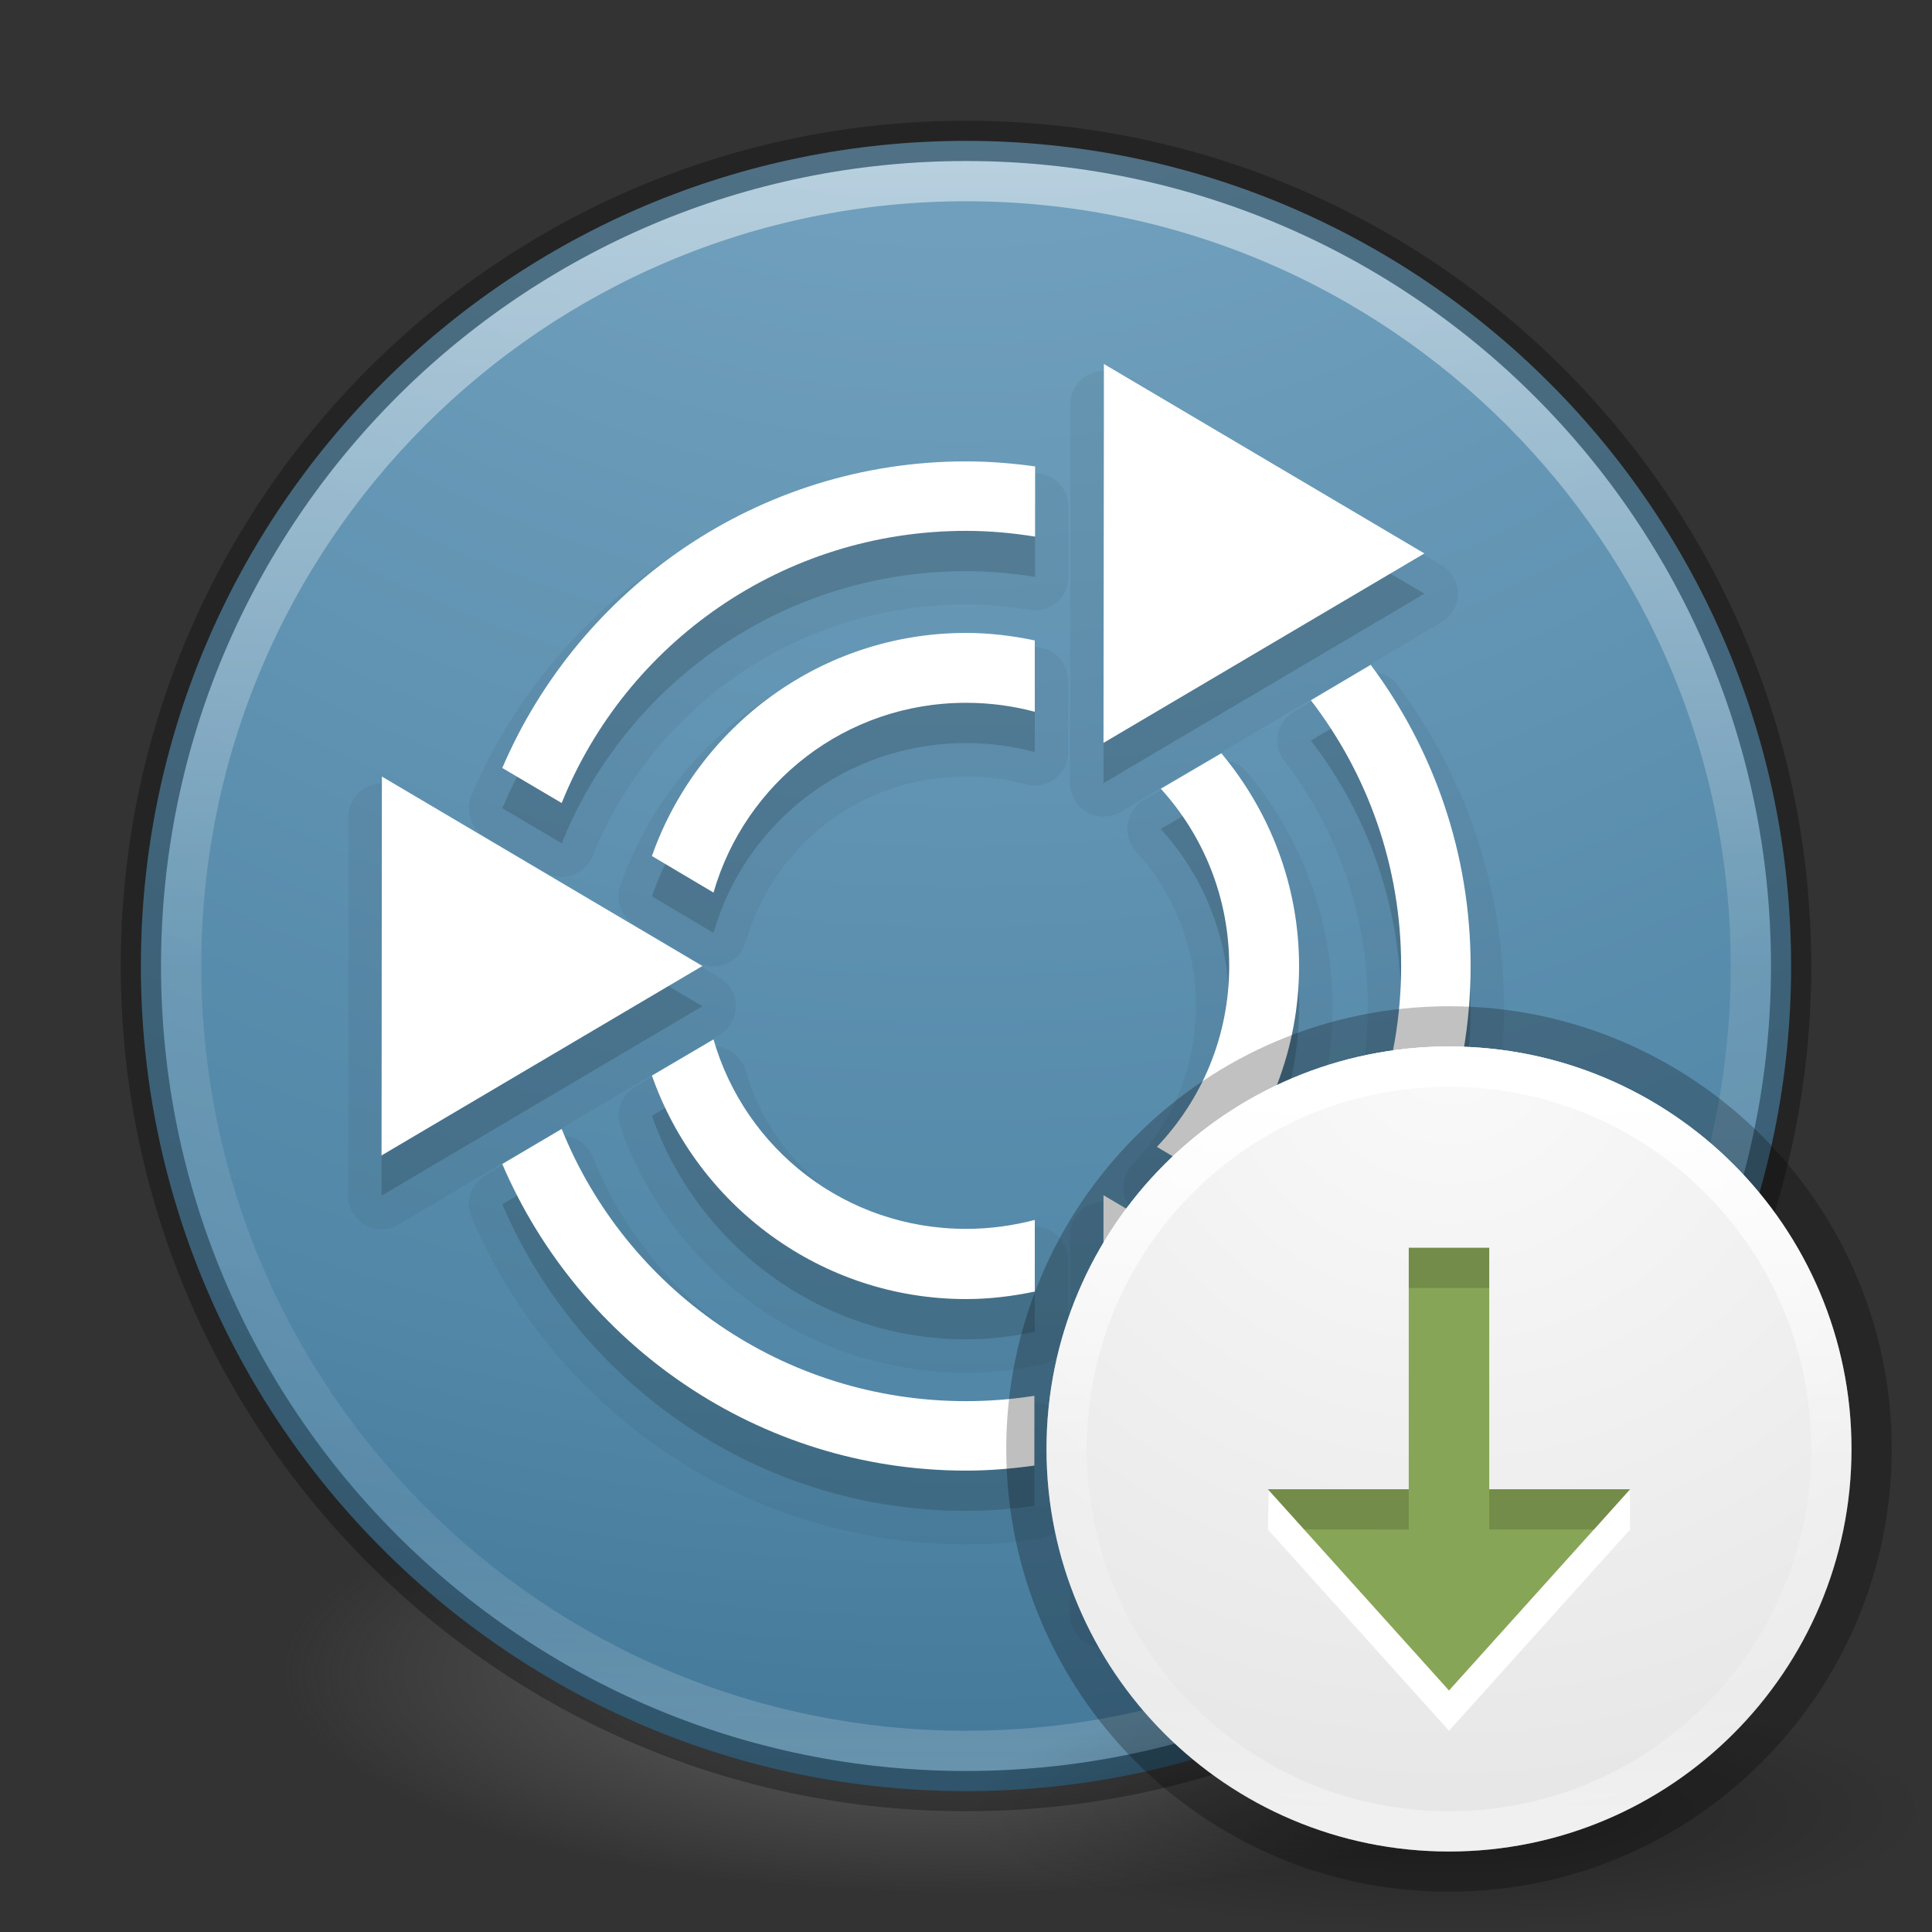 <?xml version="1.0" encoding="UTF-8" standalone="no"?>
<svg
   xmlns:dc="http://purl.org/dc/elements/1.1/"
   xmlns:cc="http://creativecommons.org/ns#"
   xmlns:rdf="http://www.w3.org/1999/02/22-rdf-syntax-ns#"
   xmlns:svg="http://www.w3.org/2000/svg"
   xmlns="http://www.w3.org/2000/svg"
   xmlns:xlink="http://www.w3.org/1999/xlink"
   id="svg4031"
   height="48"
   width="48"
   version="1.1">
  <rect width="100%" height="100%" fill="#333333" stroke="none"/>
  <defs
     id="defs4033">
    <linearGradient
       id="linearGradient3820-7-2-1">
      <stop
         offset="0"
         style="stop-color:#3d3d3d;stop-opacity:1"
         id="stop3822-2-6-3" />
      <stop
         offset="0.5"
         style="stop-color:#686868;stop-opacity:0.498"
         id="stop3864-8-7-7" />
      <stop
         offset="1"
         style="stop-color:#686868;stop-opacity:0"
         id="stop3824-1-2-5" />
    </linearGradient>
    <radialGradient
       gradientTransform="matrix(0.271,0,0,0.088,-2.855,25.187)"
       gradientUnits="userSpaceOnUse"
       xlink:href="#linearGradient3820-7-2-1"
       id="radialGradient3018"
       fy="186.171"
       fx="99.157"
       r="62.769"
       cy="186.171"
       cx="99.157" />
    <linearGradient
       id="linearGradient4011-7">
      <stop
         offset="0"
         style="stop-color:#ffffff;stop-opacity:1"
         id="stop4013-4" />
      <stop
         offset="0.508"
         style="stop-color:#ffffff;stop-opacity:0.235"
         id="stop4015-61" />
      <stop
         offset="0.835"
         style="stop-color:#ffffff;stop-opacity:0.157"
         id="stop4017-2" />
      <stop
         offset="1"
         style="stop-color:#ffffff;stop-opacity:0.392"
         id="stop4019-2" />
    </linearGradient>
    <linearGradient
       id="linearGradient8838-4">
      <stop
         offset="0"
         style="stop-color:#000000;stop-opacity:1"
         id="stop8840-4" />
      <stop
         offset="1"
         style="stop-color:#000000;stop-opacity:0"
         id="stop8842-8" />
    </linearGradient>
    <linearGradient
       gradientTransform="matrix(0.514,0,0,0.514,-0.836,22.979)"
       gradientUnits="userSpaceOnUse"
       xlink:href="#linearGradient4011-7"
       id="linearGradient3741"
       y2="42.884"
       x2="71.204"
       y1="7.831"
       x1="71.204" />
    <radialGradient
       gradientTransform="matrix(1.129,0,0,0.282,-34.729,43.694)"
       gradientUnits="userSpaceOnUse"
       xlink:href="#linearGradient8838-4"
       id="radialGradient3748"
       fy="4.625"
       fx="62.625"
       r="10.625"
       cy="4.625"
       cx="62.625" />
    <linearGradient
       id="linearGradient4632-92-3-0-8-1-6-6">
      <stop
         offset="0"
         style="stop-color:#fafafa;stop-opacity:1"
         id="stop4634-68-8-0-2-9-1-1" />
      <stop
         offset="1"
         style="stop-color:#e1e1e1;stop-opacity:1"
         id="stop4636-8-21-7-1-4-9-4" />
    </linearGradient>
    <radialGradient
       xlink:href="#linearGradient4632-92-3-0-8-1-6-6"
       id="radialGradient3398"
       gradientUnits="userSpaceOnUse"
       gradientTransform="matrix(0,1.219,-1.289,-3.3177771e-8,46.896,18.351)"
       cx="6.275"
       cy="8.45"
       fx="6.275"
       fy="8.45"
       r="20" />
    <linearGradient
       xlink:href="#linearGradient3104-8-8-97-4-6-2-0-1-4-0-5-8-3-9-1"
       id="linearGradient4200-6"
       gradientUnits="userSpaceOnUse"
       gradientTransform="matrix(0.807,0,0,0.834,113.012,-2.359)"
       x1="-95.838"
       y1="54.2"
       x2="-95.838"
       y2="5.176" />
    <linearGradient
       id="linearGradient3104-8-8-97-4-6-2-0-1-4-0-5-8-3-9-1">
      <stop
         offset="0"
         style="stop-color:#000000;stop-opacity:0.322"
         id="stop3106-5-4-3-5-0-1-61-9-2-7-3-3-2-6-9" />
      <stop
         offset="1"
         style="stop-color:#000000;stop-opacity:0.278"
         id="stop3108-4-3-7-8-2-4-01-9-9-0-6-4-3-7-7" />
    </linearGradient>
    <linearGradient
       id="linearGradient4011-8">
      <stop
         id="stop4013-9"
         style="stop-color:#ffffff;stop-opacity:1"
         offset="0" />
      <stop
         id="stop4015-2"
         style="stop-color:#ffffff;stop-opacity:0.235"
         offset="0.508" />
      <stop
         id="stop4017-28"
         style="stop-color:#ffffff;stop-opacity:0.157"
         offset="0.835" />
      <stop
         id="stop4019-23"
         style="stop-color:#ffffff;stop-opacity:0.392"
         offset="1" />
    </linearGradient>
    <linearGradient
       y2="44.341"
       x2="71.204"
       y1="6.238"
       x1="71.204"
       gradientTransform="matrix(1.054,0,0,1.054,-51.611,-2.728)"
       gradientUnits="userSpaceOnUse"
       id="linearGradient3540"
       xlink:href="#linearGradient4011-8" />
    <radialGradient
       r="20"
       fy="8.501"
       fx="1.401"
       cy="8.501"
       cx="1.401"
       gradientTransform="matrix(0,3.329,-3.522,-9.060867e-8,53.757,-15.988)"
       gradientUnits="userSpaceOnUse"
       id="radialGradient3543"
       xlink:href="#radialGradient2444" />
    <radialGradient
       r="23.097"
       gradientTransform="matrix(1.565,-9.5143e-8,6.1772e-8,1.016,-59.149,8.146)"
       cx="63.969"
       cy="14.113"
       gradientUnits="userSpaceOnUse"
       id="radialGradient2444">
      <stop
         offset="0"
         style="stop-color:#80ADC9"
         id="stop3618" />
      <stop
         offset="0.688"
         style="stop-color:#5287A7"
         id="stop3270" />
      <stop
         offset="1"
         style="stop-color:#336889"
         id="stop3620" />
    </radialGradient>
  </defs>
  <path
     style="fill:url(#radialGradient3018);fill-opacity:1;stroke:none"
     id="path3818-0-5"
     d="m 41,41.5 a 17,5.5 0 1 1 -34,0 17,5.5 0 1 1 34,0 z" />
  <path
     style="color:#000000;fill:url(#radialGradient3543);fill-opacity:1;fill-rule:nonzero;stroke:none;stroke-width:1;marker:none;visibility:visible;display:inline;overflow:visible;enable-background:accumulate"
     id="path2555"
     d="M 24,3.5 C 12.689,3.5 3.5,12.689 3.5,24 3.5,35.311 12.689,44.5 24,44.5 35.311,44.5 44.5,35.311 44.5,24 44.5,12.689 35.311,3.5 24,3.5 z" />
  <path
     style="opacity:0.5;color:#000000;fill:none;stroke:url(#linearGradient3540);stroke-width:1;stroke-linecap:round;stroke-linejoin:round;stroke-miterlimit:4;stroke-opacity:1;stroke-dasharray:none;stroke-dashoffset:0;marker:none;visibility:visible;display:inline;overflow:visible;enable-background:accumulate"
     id="path8655-4"
     d="m 43.5,23.999 c 0,10.77 -8.731,19.501 -19.5,19.501 C 13.231,43.5 4.5,34.769 4.5,23.999 4.5,13.23 13.231,4.5 24,4.5 34.769,4.5 43.5,13.23 43.5,23.999 l 0,0 z" />
  <path
     style="opacity:0.3;color:#000000;fill:none;fill-opacity:1;fill-rule:nonzero;stroke:#000000;stroke-width:1;stroke-linecap:round;stroke-linejoin:round;stroke-miterlimit:4;stroke-opacity:1;stroke-dasharray:none;stroke-dashoffset:0;marker:none;visibility:visible;display:inline;overflow:visible;enable-background:accumulate;clip-rule:nonzero;isolation:auto;mix-blend-mode:normal;color-interpolation:sRGB;color-interpolation-filters:linearRGB;solid-color:#000000;solid-opacity:1;filter-blend-mode:normal;filter-gaussianBlur-deviation:0;color-rendering:auto;image-rendering:auto;shape-rendering:auto;text-rendering:auto"
     id="path2555-6-0"
     d="M 24,3.5 C 12.689,3.5 3.5,12.689 3.5,24 3.5,35.311 12.689,44.5 24,44.5 35.311,44.5 44.5,35.311 44.5,24 44.5,12.689 35.311,3.5 24,3.5 z" />
  <path
     style="color:#000000;font-style:normal;font-variant:normal;font-weight:normal;font-stretch:normal;font-size:medium;line-height:normal;font-family:Sans;-inkscape-font-specification:Sans;text-indent:0;text-align:start;text-decoration:none;text-decoration-line:none;letter-spacing:normal;word-spacing:normal;text-transform:none;direction:ltr;block-progression:tb;writing-mode:lr-tb;baseline-shift:baseline;text-anchor:start;clip-rule:nonzero;display:inline;overflow:visible;visibility:visible;opacity:0.05;isolation:auto;mix-blend-mode:normal;color-interpolation:sRGB;color-interpolation-filters:linearRGB;solid-color:#000000;solid-opacity:1;fill:#000000;fill-opacity:1;fill-rule:nonzero;stroke:none;stroke-width:1;stroke-linecap:butt;stroke-linejoin:miter;stroke-miterlimit:4;stroke-dasharray:none;stroke-dashoffset:0;stroke-opacity:1;marker:none;color-rendering:auto;image-rendering:auto;shape-rendering:auto;text-rendering:auto;enable-background:accumulate"
     id="path4844"
     d="m 27.453,9.213 a 0.831,0.831 0 0 0 -0.857,0.83 l -0.01,9.414 a 0.831,0.831 0 0 0 1.252,0.715 l 7.973,-4.707 a 0.831,0.831 0 0 0 0,-1.43 L 27.848,9.328 A 0.831,0.831 0 0 0 27.453,9.213 Z M 24,11.633 c -5.5,0 -10.24,3.351 -12.285,8.119 a 0.831,0.831 0 0 0 0.342,1.043 l 1.477,0.871 a 0.831,0.831 0 0 0 1.193,-0.404 C 16.2,17.599 19.786,15.02 24,15.02 c 0.536,0 1.063,0.049 1.584,0.133 a 0.831,0.831 0 0 0 0.963,-0.82 l 0,-1.744 A 0.831,0.831 0 0 0 25.83,11.766 C 25.237,11.683 24.629,11.633 24,11.633 Z m 0,4.262 c -3.954,0 -7.339,2.55 -8.586,6.098 a 0.831,0.831 0 0 0 0.359,0.99 l 1.529,0.908 A 0.831,0.831 0 0 0 18.525,23.406 C 19.211,21.025 21.377,19.291 24,19.291 c 0.519,0 1.019,0.068 1.494,0.195 a 0.831,0.831 0 0 0 1.045,-0.803 l 0,-1.771 a 0.831,0.831 0 0 0 -0.658,-0.812 C 25.281,15.972 24.651,15.895 24,15.895 Z M 34.08,16.688 a 0.831,0.831 0 0 0 -0.449,0.115 l -1.486,0.881 a 0.831,0.831 0 0 0 -0.234,1.223 c 1.297,1.684 2.07,3.792 2.07,6.094 0,2.346 -0.802,4.484 -2.145,6.184 a 0.831,0.831 0 0 0 0.229,1.23 l 1.486,0.881 a 0.831,0.831 0 0 0 1.084,-0.211 C 36.344,30.839 37.367,28.03 37.367,25 c 0,-2.983 -0.984,-5.75 -2.646,-7.979 A 0.831,0.831 0 0 0 34.08,16.688 Z m -3.758,2.197 a 0.831,0.831 0 0 0 -0.398,0.113 l -1.504,0.881 a 0.831,0.831 0 0 0 -0.195,1.275 c 0.923,1.014 1.484,2.353 1.484,3.846 0,1.535 -0.596,2.901 -1.568,3.922 a 0.831,0.831 0 0 0 0.18,1.287 l 1.521,0.898 a 0.831,0.831 0 0 0 1.051,-0.172 C 32.267,29.341 33.105,27.258 33.105,25 c 0,-2.209 -0.806,-4.241 -2.125,-5.818 A 0.831,0.831 0 0 0 30.322,18.885 Z M 9.516,19.463 a 0.831,0.831 0 0 0 -0.857,0.83 l -0.01,9.414 a 0.831,0.831 0 0 0 1.252,0.715 l 7.973,-4.707 a 0.831,0.831 0 0 0 0,-1.43 L 9.91,19.578 A 0.831,0.831 0 0 0 9.516,19.463 Z m 8.203,6.531 a 0.831,0.831 0 0 0 -0.412,0.113 l -1.529,0.898 a 0.831,0.831 0 0 0 -0.365,0.992 c 1.244,3.551 4.631,6.107 8.588,6.107 0.651,0 1.281,-0.078 1.881,-0.205 a 0.831,0.831 0 0 0 0.658,-0.812 l 0,-1.779 A 0.831,0.831 0 0 0 25.498,30.506 C 25.018,30.632 24.517,30.701 24,30.701 c -2.624,0 -4.789,-1.728 -5.475,-4.107 A 0.831,0.831 0 0 0 17.719,25.994 Z m -3.773,2.225 a 0.831,0.831 0 0 0 -0.412,0.115 l -1.477,0.871 a 0.831,0.831 0 0 0 -0.342,1.043 c 2.045,4.768 6.785,8.119 12.285,8.119 0.623,0 1.229,-0.051 1.814,-0.133 a 0.831,0.831 0 0 0 0.715,-0.822 l 0,-1.734 A 0.831,0.831 0 0 0 25.57,34.857 C 25.058,34.938 24.537,34.98 24,34.98 c -4.214,0 -7.8,-2.579 -9.273,-6.242 a 0.831,0.831 0 0 0 -0.781,-0.52 z m 13.498,1.646 a 0.831,0.831 0 0 0 -0.857,0.83 l -0.008,9.404 a 0.831,0.831 0 0 0 1.252,0.715 l 7.973,-4.707 a 0.831,0.831 0 0 0 0,-1.43 l -7.965,-4.697 a 0.831,0.831 0 0 0 -0.395,-0.115 z" />
  <path
     style="color:#000000;font-style:normal;font-variant:normal;font-weight:normal;font-stretch:normal;font-size:medium;line-height:normal;font-family:Sans;-inkscape-font-specification:Sans;text-indent:0;text-align:start;text-decoration:none;text-decoration-line:none;letter-spacing:normal;word-spacing:normal;text-transform:none;direction:ltr;block-progression:tb;writing-mode:lr-tb;baseline-shift:baseline;text-anchor:start;display:inline;overflow:visible;visibility:visible;fill:#000000;fill-opacity:1;stroke:none;stroke-width:1;marker:none;enable-background:accumulate;clip-rule:nonzero;opacity:0.15;isolation:auto;mix-blend-mode:normal;color-interpolation:sRGB;color-interpolation-filters:linearRGB;solid-color:#000000;solid-opacity:1;fill-rule:nonzero;stroke-linecap:butt;stroke-linejoin:miter;stroke-miterlimit:4;stroke-dasharray:none;stroke-dashoffset:0;stroke-opacity:1;filter-blend-mode:normal;filter-gaussianBlur-deviation:0;color-rendering:auto;image-rendering:auto;shape-rendering:auto;text-rendering:auto"
     d="m 27.426,10.043 -0.01,9.414 7.973,-4.707 -7.963,-4.707 z M 24,12.463 c -5.162,0 -9.604,3.146 -11.521,7.617 l 1.477,0.871 C 15.553,16.98 19.446,14.19 24,14.19 c 0.586,0 1.158,0.052 1.717,0.143 l 0,-1.744 C 25.155,12.51 24.584,12.463 24,12.463 Z M 24,16.725 c -3.596,0 -6.671,2.322 -7.803,5.543 l 1.529,0.908 C 18.512,20.448 21.01,18.461 24,18.461 c 0.591,0 1.164,0.077 1.709,0.223 l 0,-1.771 C 25.157,16.795 24.585,16.725 24,16.725 Z m 10.055,0.793 -1.486,0.881 c 1.405,1.824 2.242,4.113 2.242,6.602 0,2.536 -0.868,4.859 -2.322,6.699 l 1.486,0.881 c 1.604,-2.107 2.562,-4.736 2.562,-7.58 0,-2.8 -0.923,-5.392 -2.482,-7.482 z m -3.711,2.197 -1.504,0.881 c 1.056,1.161 1.699,2.702 1.699,4.404 0,1.752 -0.685,3.326 -1.797,4.494 l 1.521,0.898 c 1.25,-1.451 2.012,-3.34 2.012,-5.393 0,-2.007 -0.73,-3.848 -1.932,-5.285 z M 9.488,20.293 9.479,29.707 17.451,25 9.488,20.293 Z m 8.238,6.531 -1.529,0.898 c 1.13,3.225 4.204,5.553 7.803,5.553 0.585,0 1.157,-0.07 1.709,-0.188 l 0,-1.779 C 25.164,31.452 24.591,31.532 24,31.532 c -2.99,0 -5.488,-1.981 -6.273,-4.707 z m -3.771,2.225 -1.477,0.871 C 14.396,34.391 18.838,37.538 24,37.538 c 0.577,0 1.144,-0.048 1.699,-0.125 l 0,-1.734 c -0.554,0.087 -1.119,0.133 -1.699,0.133 -4.554,0 -8.447,-2.79 -10.045,-6.762 z m 13.461,1.646 -0.008,9.404 7.973,-4.707 -7.965,-4.697 z"
     id="path9-6" />
  <path
     style="color:#000000;font-style:normal;font-variant:normal;font-weight:normal;font-stretch:normal;font-size:medium;line-height:normal;font-family:Sans;-inkscape-font-specification:Sans;text-indent:0;text-align:start;text-decoration:none;text-decoration-line:none;letter-spacing:normal;word-spacing:normal;text-transform:none;direction:ltr;block-progression:tb;writing-mode:lr-tb;baseline-shift:baseline;text-anchor:start;display:inline;overflow:visible;visibility:visible;fill:#ffffff;fill-opacity:1;stroke:none;stroke-width:1.171;marker:none;enable-background:accumulate"
     d="M 27.426 9.043 L 27.416 18.457 L 35.389 13.75 L 27.426 9.043 z M 24 11.463 C 18.838 11.463 14.396 14.609 12.479 19.08 L 13.955 19.951 C 15.553 15.98 19.446 13.189 24 13.189 C 24.586 13.189 25.158 13.242 25.717 13.332 L 25.717 11.588 C 25.155 11.51 24.584 11.463 24 11.463 z M 24 15.725 C 20.404 15.725 17.329 18.047 16.197 21.268 L 17.727 22.176 C 18.512 19.447 21.01 17.461 24 17.461 C 24.591 17.461 25.164 17.538 25.709 17.684 L 25.709 15.912 C 25.157 15.795 24.585 15.725 24 15.725 z M 34.055 16.518 L 32.568 17.398 C 33.973 19.222 34.811 21.512 34.811 24 C 34.811 26.536 33.942 28.859 32.488 30.699 L 33.975 31.58 C 35.579 29.473 36.537 26.844 36.537 24 C 36.537 21.2 35.614 18.608 34.055 16.518 z M 30.344 18.715 L 28.84 19.596 C 29.896 20.757 30.539 22.298 30.539 24 C 30.539 25.752 29.854 27.326 28.742 28.494 L 30.264 29.393 C 31.514 27.942 32.275 26.053 32.275 24 C 32.275 21.993 31.545 20.152 30.344 18.715 z M 9.488 19.293 L 9.479 28.707 L 17.451 24 L 9.488 19.293 z M 17.727 25.824 L 16.197 26.723 C 17.327 29.948 20.401 32.275 24 32.275 C 24.585 32.275 25.157 32.205 25.709 32.088 L 25.709 30.309 C 25.164 30.452 24.591 30.531 24 30.531 C 21.01 30.531 18.512 28.551 17.727 25.824 z M 13.955 28.049 L 12.479 28.92 C 14.396 33.391 18.838 36.537 24 36.537 C 24.577 36.537 25.144 36.489 25.699 36.412 L 25.699 34.678 C 25.145 34.765 24.58 34.811 24 34.811 C 19.446 34.811 15.553 32.02 13.955 28.049 z M 27.416 29.695 L 27.408 39.1 L 35.381 34.393 L 27.416 29.695 z "
     id="path9" />
  <path
     style="opacity:0.3;fill:url(#radialGradient3748);fill-opacity:1;fill-rule:evenodd;stroke:none;stroke-width:1;marker:none;visibility:visible;display:inline;overflow:visible"
     id="path8836-2"
     d="m 48,45 c 0,1.657 -5.373,3 -12,3 -6.627,0 -12,-1.343 -12,-3 0,-1.657 5.373,-3 12,-3 6.627,0 12,1.343 12,3 l 0,0 z" />
  <path
     style="opacity:0.8;color:#000000;fill:none;fill-opacity:0;fill-rule:nonzero;stroke:url(#linearGradient4200-6);stroke-width:1;stroke-linecap:butt;stroke-linejoin:miter;stroke-miterlimit:4;stroke-opacity:1;stroke-dasharray:none;stroke-dashoffset:0;marker:none;visibility:visible;display:inline;overflow:visible;enable-background:accumulate"
     id="path2555-6-4"
     d="M 36,25.5 C 30.206,25.5 25.5,30.206 25.5,36 c 0,5.794 4.706,10.5 10.5,10.5 C 41.794,46.5 46.5,41.794 46.5,36 46.5,30.206 41.794,25.5 36,25.5 z" />
  <path
     style="color:#000000;fill:url(#radialGradient3398);fill-opacity:1;fill-rule:nonzero;stroke:none;stroke-width:1;marker:none;visibility:visible;display:inline;overflow:visible;enable-background:accumulate"
     id="path2555-03"
     d="M 36,26 C 30.482,26 26,30.482 26,36 26,41.518 30.482,46 36,46 41.518,46 46,41.518 46,36 46,30.482 41.518,26 36,26 z" />
  <path
     style="color:#000000;fill:#ffffff;fill-opacity:1;fill-rule:nonzero;stroke:none;stroke-width:1;marker:none;visibility:visible;display:inline;overflow:visible;enable-background:accumulate"
     id="rect3005-5-6"
     d="M 31.523,37 31.5,38 l 4.5,5 4.5,-5 -0.008,-1 z" />
  <path
     style="color:#000000;fill:#87a556;fill-opacity:1;fill-rule:nonzero;stroke:none;stroke-width:1;marker:none;visibility:visible;display:inline;overflow:visible;enable-background:accumulate"
     id="rect3005-5"
     d="m 35,31 0,6 -3.5,0 4.5,5 4.5,-5 -3.5,0 0,-6 z" />
  <path
     id="rect4305"
     d="m 35,31 0,1 2,0 0,-1 z m -3.5,6 0.903,1 L 35,38 35,37 z m 5.5,0 0,1 2.607,0 L 40.5,37 z"
     style="opacity:0.15;color:#000000;fill:#000000;fill-opacity:1;fill-rule:nonzero;stroke:none;stroke-width:1;marker:none;visibility:visible;display:inline;overflow:visible;enable-background:accumulate" />
  <path
     style="opacity:1;color:#000000;fill:none;stroke:url(#linearGradient3741);stroke-width:1;stroke-linecap:round;stroke-linejoin:round;stroke-miterlimit:4;stroke-opacity:1;stroke-dasharray:none;stroke-dashoffset:0;marker:none;visibility:visible;display:inline;overflow:visible;enable-background:accumulate"
     id="path8655-6-4"
     d="M 45.5,36 C 45.5,41.247 41.246,45.5 36,45.5 30.753,45.5 26.5,41.246 26.5,36 c 0,-5.247 4.253,-9.5 9.5,-9.5 5.246,0 9.5,4.253 9.5,9.5 l 0,0 z" />
</svg>

